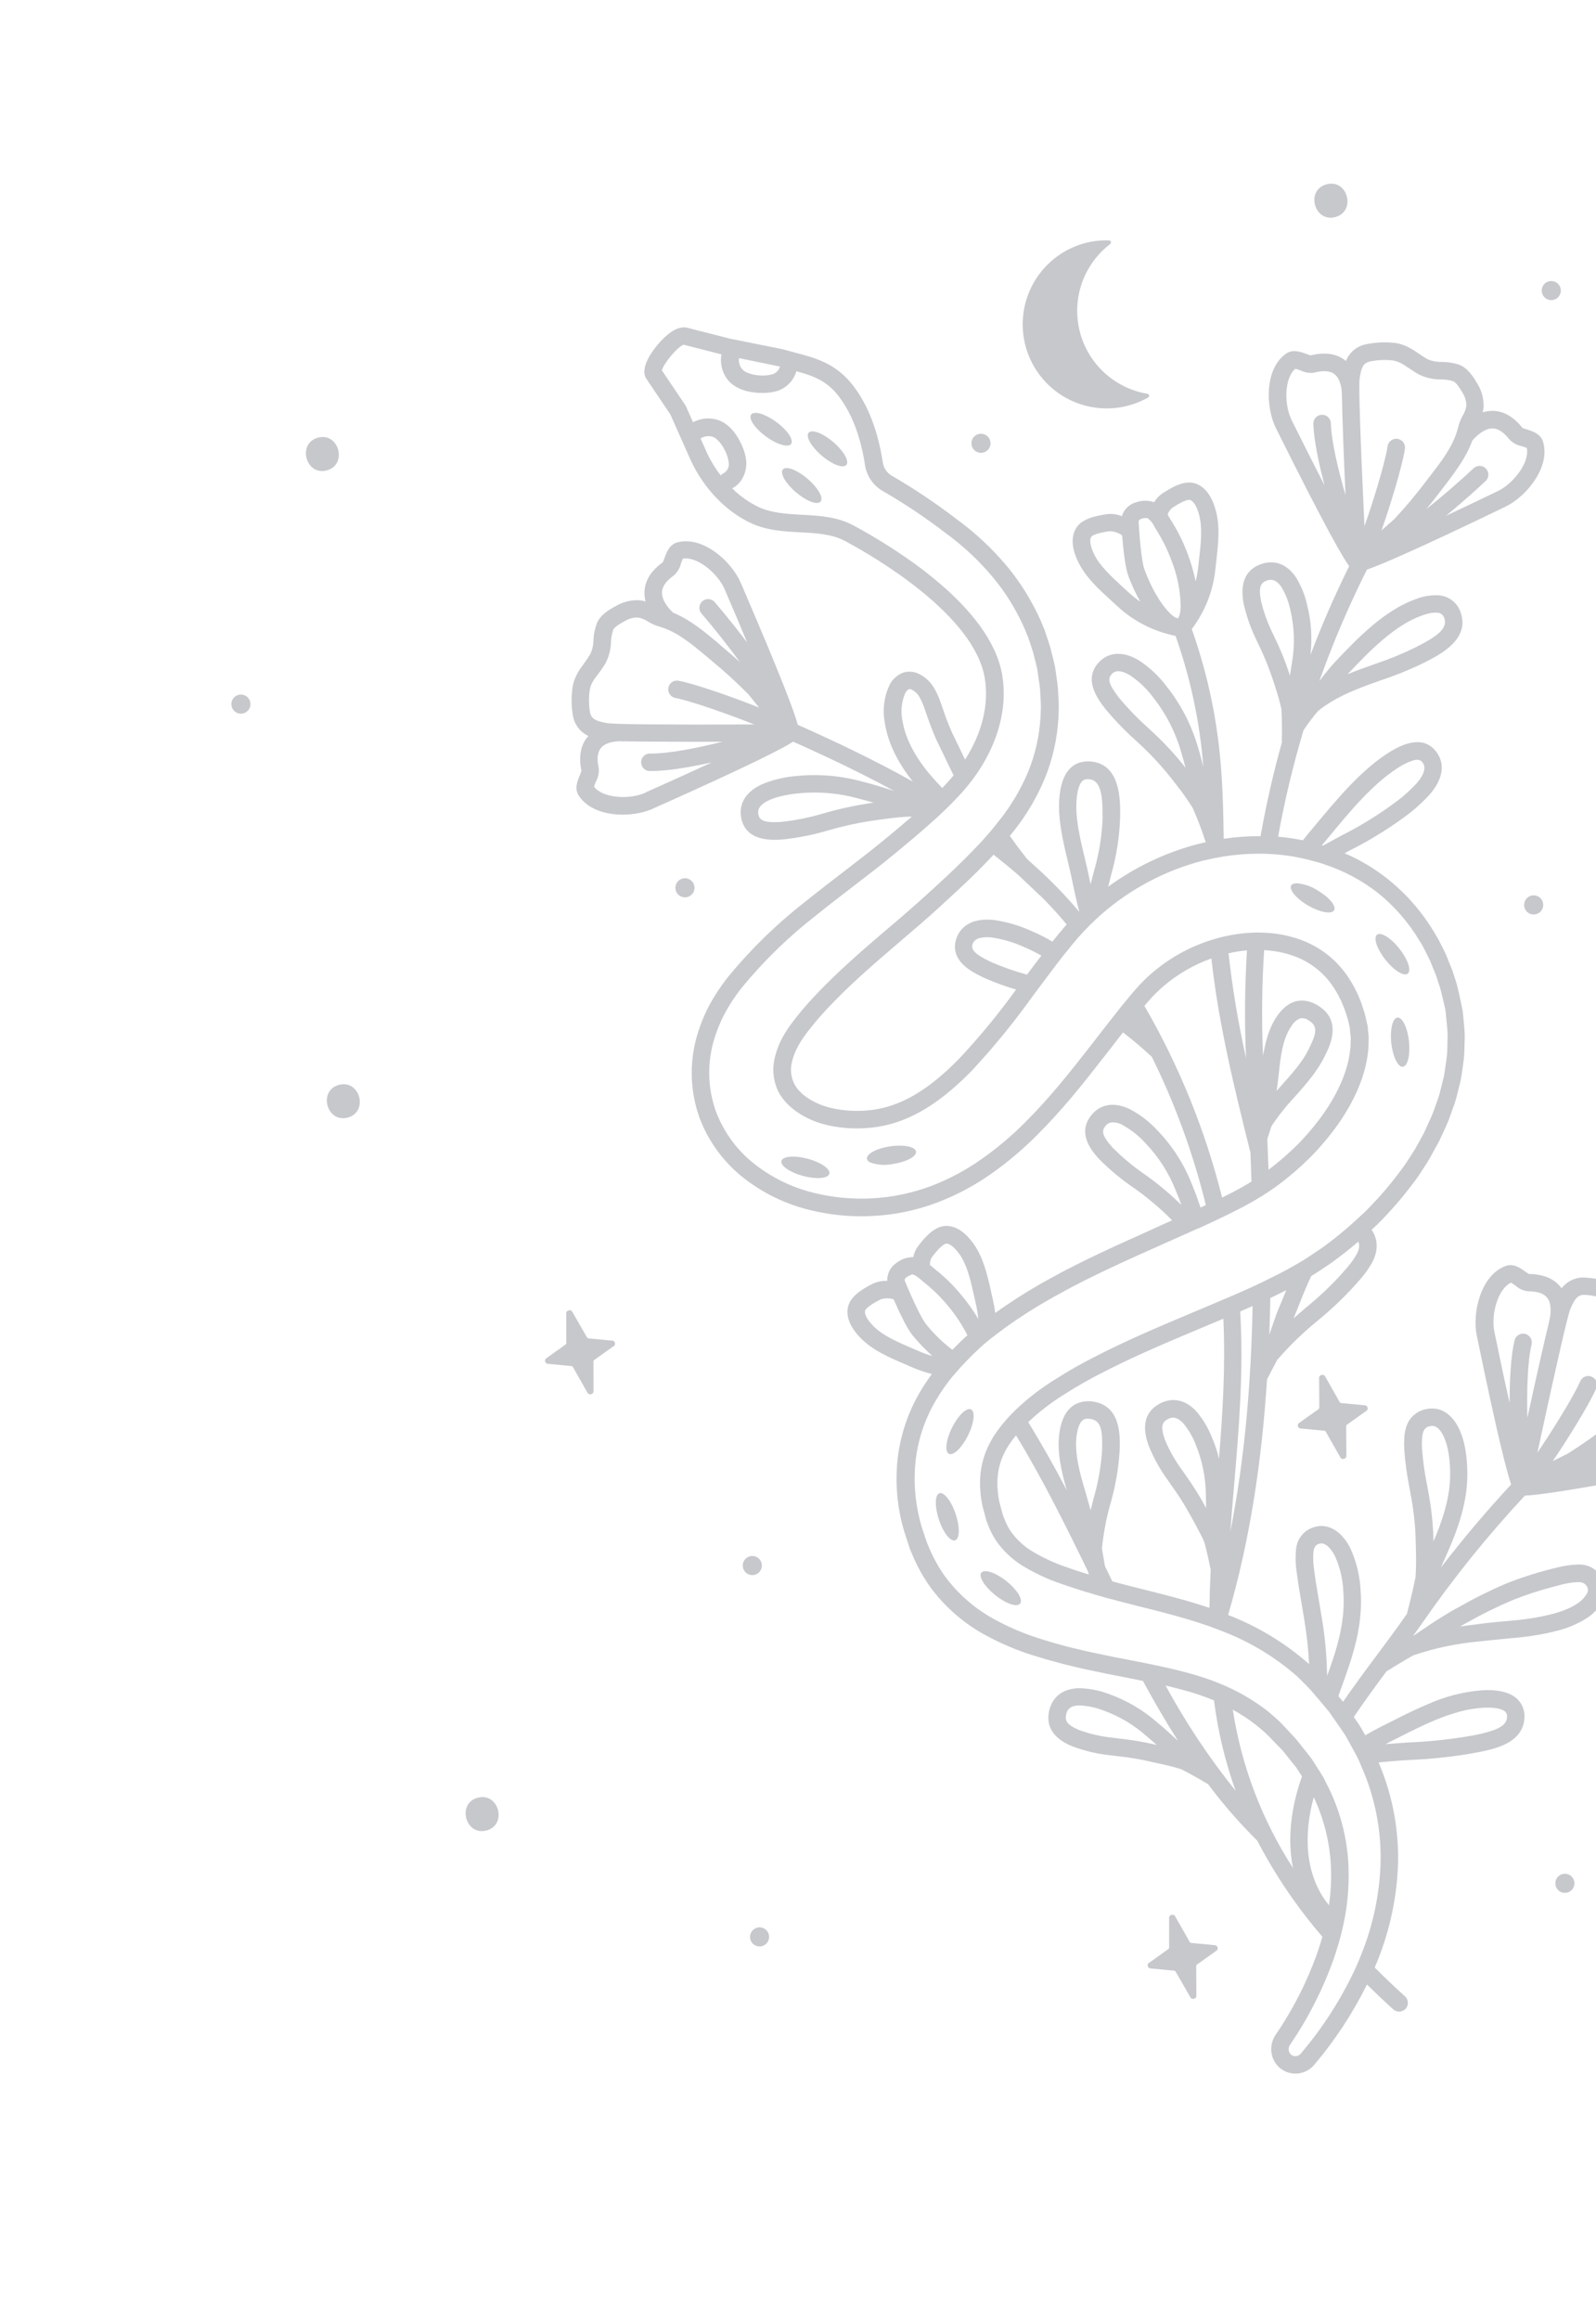<svg width="95" height="138" viewBox="0 0 95 138" fill="none" xmlns="http://www.w3.org/2000/svg">
<g clip-path="url(#clip0)">
<path d="M66.092 14.51C65.314 15.102 64.727 15.909 64.402 16.831C64.078 17.753 64.031 18.75 64.267 19.698C64.502 20.647 65.011 21.506 65.73 22.168C66.448 22.831 67.345 23.269 68.309 23.428C68.332 23.433 68.352 23.445 68.368 23.462C68.384 23.48 68.394 23.501 68.398 23.524C68.402 23.547 68.399 23.57 68.39 23.591C68.381 23.613 68.366 23.631 68.347 23.644C67.726 23.997 67.037 24.212 66.326 24.276C65.615 24.34 64.899 24.252 64.225 24.016C63.551 23.78 62.935 23.403 62.419 22.91C61.904 22.416 61.499 21.819 61.233 21.156C60.968 20.494 60.847 19.782 60.879 19.069C60.911 18.355 61.095 17.657 61.419 17.021C61.744 16.386 62.2 15.826 62.758 15.381C63.317 14.937 63.964 14.616 64.656 14.442C65.104 14.333 65.564 14.286 66.025 14.302C66.048 14.304 66.069 14.314 66.087 14.328C66.105 14.343 66.118 14.362 66.125 14.384C66.132 14.406 66.133 14.43 66.127 14.452C66.121 14.475 66.109 14.495 66.092 14.51Z" fill="#C6C8CC"/>
<path d="M20.176 64.538C21.429 64.202 21.953 66.148 20.698 66.484C19.442 66.82 18.921 64.874 20.176 64.538Z" fill="#C6C8CC"/>
<path d="M28.437 106.946C29.692 106.609 30.216 108.557 28.959 108.894C27.701 109.231 27.181 107.282 28.437 106.946Z" fill="#C6C8CC"/>
<path d="M79.483 12.913C78.228 13.249 77.693 11.304 78.961 10.965C80.229 10.625 80.738 12.576 79.483 12.913Z" fill="#C6C8CC"/>
<path d="M19.449 27.984C18.196 28.32 17.672 26.372 18.927 26.036C20.182 25.7 20.704 27.648 19.449 27.984Z" fill="#C6C8CC"/>
<path d="M68.424 116.749L69.546 115.95C69.561 115.939 69.573 115.925 69.581 115.909C69.589 115.892 69.593 115.874 69.593 115.856L69.591 114.117C69.586 114.073 69.596 114.029 69.621 113.992C69.646 113.955 69.683 113.929 69.726 113.918L69.741 113.914C69.784 113.901 69.829 113.905 69.87 113.925C69.91 113.944 69.942 113.977 69.959 114.019L70.816 115.528C70.826 115.544 70.839 115.558 70.855 115.567C70.87 115.577 70.888 115.584 70.906 115.585L72.278 115.716C72.322 115.711 72.366 115.723 72.403 115.748C72.439 115.773 72.466 115.81 72.477 115.853C72.489 115.896 72.485 115.941 72.465 115.981C72.446 116.021 72.413 116.053 72.373 116.071L71.251 116.87C71.236 116.881 71.223 116.895 71.215 116.912C71.206 116.928 71.201 116.946 71.201 116.965L71.214 118.701C71.219 118.745 71.209 118.79 71.183 118.827C71.158 118.864 71.12 118.89 71.077 118.901L71.062 118.904C71.019 118.916 70.974 118.912 70.934 118.893C70.894 118.873 70.863 118.84 70.846 118.799L69.978 117.293C69.969 117.276 69.957 117.263 69.941 117.253C69.926 117.243 69.908 117.236 69.89 117.235L68.519 117.104C68.475 117.109 68.43 117.098 68.394 117.072C68.357 117.047 68.331 117.01 68.319 116.967C68.308 116.924 68.312 116.879 68.331 116.839C68.35 116.799 68.383 116.767 68.424 116.749Z" fill="#C6C8CC"/>
<path d="M80.178 84.752C80.163 84.763 80.15 84.777 80.142 84.793C80.133 84.81 80.129 84.828 80.128 84.847L80.141 86.583C80.146 86.627 80.135 86.672 80.11 86.709C80.085 86.746 80.047 86.772 80.004 86.782L79.991 86.786C79.948 86.798 79.902 86.794 79.862 86.775C79.822 86.756 79.79 86.722 79.773 86.681L78.915 85.172C78.907 85.156 78.894 85.142 78.879 85.132C78.863 85.122 78.846 85.115 78.828 85.114L77.456 84.983C77.412 84.988 77.368 84.977 77.331 84.952C77.294 84.927 77.268 84.889 77.257 84.846C77.245 84.803 77.249 84.758 77.269 84.718C77.288 84.678 77.321 84.646 77.361 84.628L78.483 83.829C78.498 83.819 78.51 83.804 78.519 83.788C78.527 83.772 78.531 83.753 78.531 83.735L78.518 81.999C78.513 81.955 78.523 81.91 78.549 81.873C78.574 81.836 78.612 81.81 78.655 81.799L78.668 81.796C78.711 81.783 78.757 81.787 78.797 81.806C78.837 81.826 78.869 81.859 78.886 81.9L79.743 83.41C79.753 83.426 79.766 83.439 79.781 83.45C79.797 83.459 79.815 83.466 79.834 83.467L81.205 83.598C81.249 83.593 81.293 83.605 81.33 83.63C81.366 83.655 81.393 83.692 81.404 83.735C81.416 83.778 81.412 83.823 81.392 83.863C81.373 83.903 81.34 83.935 81.3 83.953L80.178 84.752Z" fill="#C6C8CC"/>
<path d="M32.538 80.788L33.66 79.989C33.675 79.978 33.688 79.964 33.696 79.948C33.705 79.931 33.709 79.913 33.71 79.894L33.705 78.154C33.7 78.11 33.711 78.065 33.736 78.028C33.761 77.992 33.799 77.965 33.842 77.954L33.857 77.95C33.899 77.938 33.945 77.942 33.985 77.962C34.025 77.981 34.056 78.014 34.073 78.055L34.941 79.562C34.95 79.578 34.962 79.592 34.978 79.602C34.993 79.612 35.011 79.618 35.029 79.62L36.4 79.751C36.445 79.744 36.49 79.754 36.528 79.778C36.566 79.803 36.594 79.841 36.605 79.885C36.617 79.929 36.612 79.975 36.592 80.015C36.571 80.056 36.537 80.087 36.495 80.104L35.373 80.903C35.358 80.913 35.346 80.927 35.337 80.944C35.329 80.96 35.325 80.978 35.325 80.997L35.328 82.738C35.333 82.781 35.323 82.826 35.298 82.863C35.273 82.899 35.236 82.926 35.193 82.937L35.178 82.941C35.135 82.953 35.09 82.949 35.049 82.929C35.009 82.91 34.977 82.877 34.96 82.836L34.102 81.325C34.092 81.309 34.079 81.295 34.063 81.285C34.048 81.276 34.03 81.269 34.012 81.267L32.641 81.136C32.597 81.139 32.554 81.127 32.519 81.103C32.484 81.077 32.459 81.041 32.447 80.999C32.436 80.957 32.44 80.913 32.458 80.874C32.476 80.834 32.507 80.802 32.546 80.784L32.538 80.788Z" fill="#C6C8CC"/>
<path d="M41.32 52.667C41.349 52.776 41.346 52.891 41.309 52.997C41.273 53.104 41.206 53.197 41.117 53.266C41.028 53.334 40.92 53.375 40.808 53.382C40.696 53.389 40.584 53.363 40.486 53.307C40.389 53.251 40.31 53.167 40.261 53.066C40.211 52.965 40.192 52.852 40.207 52.74C40.222 52.629 40.269 52.524 40.343 52.44C40.417 52.355 40.515 52.294 40.623 52.265C40.696 52.246 40.771 52.241 40.845 52.251C40.919 52.26 40.99 52.285 41.055 52.322C41.12 52.359 41.176 52.409 41.222 52.468C41.267 52.528 41.301 52.595 41.32 52.667Z" fill="#C6C8CC"/>
<path d="M14.494 42.436C14.385 42.466 14.269 42.464 14.162 42.428C14.054 42.392 13.96 42.326 13.89 42.236C13.821 42.146 13.78 42.038 13.773 41.925C13.765 41.812 13.792 41.7 13.849 41.602C13.906 41.504 13.991 41.425 14.093 41.376C14.195 41.327 14.309 41.309 14.421 41.325C14.533 41.341 14.638 41.39 14.722 41.466C14.806 41.542 14.865 41.642 14.893 41.752C14.929 41.895 14.907 42.047 14.833 42.175C14.758 42.303 14.636 42.396 14.494 42.436Z" fill="#C6C8CC"/>
<path d="M90.741 53.983C90.712 53.874 90.715 53.759 90.751 53.652C90.787 53.545 90.853 53.452 90.942 53.383C91.031 53.314 91.139 53.273 91.251 53.266C91.364 53.258 91.476 53.284 91.573 53.34C91.671 53.396 91.75 53.48 91.8 53.581C91.85 53.682 91.868 53.795 91.854 53.907C91.839 54.019 91.792 54.123 91.718 54.208C91.644 54.293 91.546 54.353 91.437 54.383C91.365 54.402 91.29 54.407 91.216 54.398C91.142 54.388 91.071 54.364 91.006 54.327C90.941 54.29 90.885 54.24 90.839 54.181C90.794 54.122 90.76 54.054 90.741 53.983Z" fill="#C6C8CC"/>
<path d="M92.191 16.736C92.299 16.707 92.414 16.711 92.521 16.747C92.627 16.783 92.721 16.85 92.789 16.94C92.858 17.029 92.898 17.136 92.906 17.249C92.913 17.361 92.887 17.473 92.831 17.57C92.774 17.668 92.69 17.746 92.59 17.796C92.489 17.846 92.375 17.864 92.264 17.85C92.152 17.835 92.048 17.788 91.963 17.713C91.878 17.639 91.818 17.542 91.789 17.433C91.769 17.361 91.764 17.285 91.773 17.211C91.783 17.137 91.807 17.066 91.845 17.001C91.882 16.936 91.932 16.88 91.991 16.834C92.051 16.789 92.118 16.756 92.191 16.736Z" fill="#C6C8CC"/>
<path d="M93.001 111.488C93.11 111.459 93.225 111.463 93.331 111.499C93.438 111.535 93.531 111.602 93.599 111.691C93.668 111.781 93.708 111.888 93.716 112C93.723 112.113 93.697 112.224 93.641 112.322C93.585 112.419 93.501 112.498 93.4 112.548C93.299 112.597 93.186 112.616 93.074 112.601C92.963 112.587 92.858 112.539 92.773 112.465C92.689 112.391 92.628 112.293 92.599 112.185C92.56 112.039 92.58 111.884 92.656 111.753C92.731 111.623 92.855 111.527 93.001 111.488Z" fill="#C6C8CC"/>
<path d="M44.633 92.585C44.742 92.555 44.857 92.559 44.963 92.595C45.07 92.632 45.163 92.698 45.231 92.788C45.3 92.877 45.34 92.984 45.348 93.097C45.355 93.209 45.329 93.321 45.273 93.418C45.217 93.516 45.133 93.594 45.032 93.644C44.931 93.694 44.818 93.713 44.706 93.698C44.594 93.683 44.49 93.636 44.405 93.562C44.321 93.487 44.26 93.39 44.231 93.281C44.211 93.209 44.206 93.134 44.216 93.059C44.225 92.985 44.25 92.914 44.287 92.849C44.324 92.784 44.374 92.728 44.434 92.682C44.493 92.637 44.561 92.604 44.633 92.585Z" fill="#C6C8CC"/>
<path d="M45.065 114.676C45.174 114.647 45.289 114.651 45.395 114.687C45.502 114.723 45.595 114.79 45.664 114.879C45.732 114.968 45.773 115.076 45.78 115.188C45.787 115.3 45.761 115.412 45.705 115.51C45.649 115.607 45.565 115.686 45.464 115.735C45.363 115.785 45.25 115.804 45.138 115.789C45.027 115.775 44.922 115.727 44.837 115.653C44.753 115.579 44.692 115.481 44.663 115.373C44.625 115.227 44.645 115.072 44.721 114.941C44.796 114.811 44.92 114.716 45.065 114.676Z" fill="#C6C8CC"/>
<path d="M58.538 26.92C58.429 26.949 58.314 26.945 58.208 26.909C58.101 26.873 58.008 26.806 57.939 26.717C57.871 26.628 57.83 26.52 57.823 26.408C57.816 26.296 57.842 26.184 57.898 26.086C57.954 25.989 58.038 25.91 58.139 25.861C58.24 25.811 58.353 25.792 58.465 25.807C58.576 25.822 58.681 25.869 58.766 25.943C58.85 26.017 58.911 26.115 58.94 26.224C58.959 26.296 58.965 26.371 58.955 26.445C58.945 26.519 58.921 26.591 58.884 26.656C58.846 26.72 58.797 26.777 58.737 26.823C58.678 26.868 58.61 26.901 58.538 26.92Z" fill="#C6C8CC"/>
<path d="M34.609 45.862C34.432 44.99 34.566 44.288 35.015 43.792L35.032 43.788C34.809 43.685 34.611 43.534 34.454 43.345C34.297 43.155 34.185 42.933 34.125 42.694C34.013 42.134 33.993 41.56 34.068 40.993C34.139 40.311 34.49 39.836 34.799 39.418C34.915 39.264 35.023 39.103 35.123 38.937C35.252 38.671 35.32 38.38 35.322 38.084C35.34 37.743 35.407 37.407 35.524 37.086C35.745 36.542 36.319 36.234 36.699 36.031C37.127 35.787 37.618 35.676 38.109 35.712C38.215 35.727 38.321 35.751 38.424 35.781C38.377 35.603 38.355 35.419 38.359 35.235C38.377 34.551 38.747 33.96 39.454 33.449C39.479 33.397 39.517 33.294 39.543 33.221C39.675 32.871 39.838 32.395 40.311 32.268C41.837 31.86 43.54 33.391 44.09 34.666C46.55 40.373 47.284 42.36 47.487 43.118C49.744 44.121 52.076 45.233 54.332 46.493C53.395 45.313 52.829 44.123 52.659 42.955C52.525 42.219 52.621 41.459 52.934 40.78C53.086 40.458 53.347 40.2 53.67 40.051C53.833 39.982 54.01 39.95 54.186 39.957C54.363 39.964 54.537 40.008 54.695 40.089C55.055 40.263 55.358 40.536 55.569 40.876C55.737 41.156 55.875 41.453 55.981 41.762L56.304 42.688C56.414 42.982 56.537 43.286 56.645 43.531L57.443 45.188C58.453 43.62 58.878 41.909 58.617 40.344C57.996 36.595 52.114 33.155 50.319 32.193C49.525 31.767 48.607 31.719 47.635 31.667C46.663 31.615 45.662 31.564 44.714 31.127C43.231 30.446 41.895 29.058 41.13 27.415L39.901 24.651L38.461 22.514C38.437 22.479 38.418 22.44 38.403 22.401C38.176 21.782 38.794 20.919 39.184 20.463C39.62 19.955 40.266 19.37 40.876 19.491L43.478 20.153L46.57 20.772L46.609 20.782C46.842 20.848 47.066 20.908 47.285 20.965C48.569 21.3 49.785 21.629 50.802 22.967C51.676 24.116 52.263 25.648 52.549 27.517C52.574 27.684 52.638 27.843 52.734 27.981C52.831 28.119 52.959 28.233 53.107 28.314C54.436 29.087 55.714 29.943 56.933 30.879L57.009 30.935C57.898 31.588 58.721 32.327 59.464 33.142C60.236 33.977 60.9 34.905 61.441 35.905C61.695 36.359 61.917 36.828 62.108 37.312L62.181 37.483C62.184 37.495 62.188 37.508 62.191 37.52L62.456 38.315C62.522 38.512 62.576 38.713 62.617 38.917C62.641 39.004 62.664 39.09 62.691 39.191L62.787 39.619C62.813 39.716 62.82 39.818 62.835 39.916L62.894 40.322C62.922 40.518 62.952 40.714 62.972 40.935L63.018 41.783C63.028 41.996 63.026 42.21 63.011 42.423C63.006 42.515 63.003 42.605 63.001 42.714C62.931 43.951 62.657 45.168 62.188 46.315C61.728 47.417 61.12 48.451 60.382 49.39C60.293 49.504 60.2 49.613 60.11 49.725C60.422 50.172 60.742 50.605 61.072 51.017C61.078 51.038 61.098 51.055 61.11 51.074C61.177 51.138 61.244 51.204 61.313 51.267C62.319 52.141 63.258 53.089 64.123 54.103C64.154 54.143 64.185 54.184 64.218 54.223L64.236 54.204C64.223 54.156 64.21 54.107 64.197 54.059C64.057 53.494 63.925 52.925 63.863 52.601C63.782 52.17 63.674 51.719 63.56 51.242C63.252 49.948 62.932 48.611 63.07 47.324C63.26 45.559 64.171 45.249 64.903 45.3C66.699 45.428 66.688 47.602 66.675 48.535L66.675 48.6C66.641 49.759 66.463 50.909 66.145 52.024L65.962 52.752C67.571 51.574 69.388 50.711 71.318 50.208C71.468 50.167 71.617 50.141 71.769 50.107C71.765 50.097 71.763 50.087 71.761 50.078C71.543 49.398 71.288 48.73 70.999 48.078C70.892 47.898 70.743 47.664 70.551 47.396C70.41 47.19 70.237 46.96 70.031 46.7C69.877 46.495 69.732 46.316 69.629 46.187L69.603 46.156C69.031 45.444 68.404 44.779 67.727 44.167L67.566 44.014C66.918 43.432 66.314 42.803 65.761 42.13C65.331 41.566 64.439 40.383 65.447 39.359C66.041 38.763 66.905 38.742 67.813 39.3C68.434 39.71 68.981 40.223 69.429 40.817C70.29 41.898 70.93 43.138 71.312 44.466C71.432 44.853 71.533 45.238 71.623 45.624C71.597 45.3 71.574 44.975 71.537 44.654C71.279 42.326 70.754 40.035 69.973 37.827C69.891 37.818 69.81 37.8 69.732 37.774C68.501 37.487 67.367 36.877 66.449 36.008L66.097 35.684C65.358 35.012 64.598 34.314 64.163 33.396C63.793 32.612 63.749 31.96 64.033 31.454C64.363 30.86 65.208 30.686 65.906 30.585C66.202 30.554 66.501 30.596 66.777 30.707C66.836 30.509 66.946 30.328 67.094 30.184C67.243 30.04 67.426 29.935 67.627 29.881C67.972 29.758 68.35 29.757 68.697 29.878C68.821 29.667 68.991 29.487 69.194 29.351C69.782 28.966 70.535 28.538 71.176 28.77C71.72 28.966 72.118 29.486 72.355 30.32C72.635 31.296 72.516 32.315 72.407 33.313C72.389 33.474 72.371 33.633 72.352 33.781C72.231 35.104 71.741 36.366 70.938 37.423C71.755 39.723 72.304 42.11 72.574 44.535C72.772 46.319 72.815 48.128 72.839 49.9C73.565 49.791 74.298 49.739 75.032 49.744C75.368 47.852 75.794 45.981 76.312 44.132C76.303 44.09 76.299 44.048 76.298 44.006C76.32 43.4 76.306 42.79 76.274 42.181C76.233 42.031 76.196 41.832 76.125 41.584C76.034 41.246 75.917 40.901 75.827 40.622C75.796 40.508 75.757 40.414 75.73 40.329C75.498 39.638 75.221 38.963 74.899 38.31L74.855 38.215C74.488 37.487 74.21 36.717 74.028 35.923C73.946 35.453 73.688 34.026 75.093 33.549C75.88 33.284 76.603 33.564 77.132 34.33C77.462 34.863 77.696 35.45 77.823 36.063C78.054 37.01 78.115 37.991 78.003 38.959C78.683 37.169 79.45 35.412 80.305 33.688C80.305 33.688 80.305 33.688 80.301 33.673C79.939 33.166 78.96 31.524 75.947 25.469C75.328 24.226 75.261 21.939 76.555 21.037C76.956 20.758 77.434 20.935 77.781 21.064C77.851 21.091 77.954 21.129 78.01 21.143C78.877 20.929 79.578 21.036 80.097 21.46L80.112 21.474C80.204 21.246 80.346 21.041 80.527 20.874C80.709 20.708 80.926 20.585 81.162 20.514C81.717 20.382 82.29 20.338 82.86 20.385C83.55 20.426 84.031 20.75 84.464 21.047C84.633 21.162 84.793 21.269 84.962 21.366C85.233 21.483 85.527 21.538 85.823 21.53C86.165 21.532 86.504 21.585 86.83 21.688C87.381 21.887 87.713 22.448 87.935 22.819C88.194 23.236 88.324 23.721 88.308 24.213C88.299 24.32 88.281 24.426 88.253 24.529C88.43 24.476 88.613 24.447 88.798 24.442C89.475 24.433 90.087 24.776 90.626 25.46C90.68 25.484 90.787 25.517 90.858 25.539C91.212 25.65 91.698 25.8 91.844 26.269C92.313 27.773 90.859 29.54 89.61 30.144C84.141 32.783 82.147 33.616 81.364 33.887C80.285 36.037 79.339 38.252 78.532 40.518C78.698 40.29 78.898 40.04 79.097 39.805C79.251 39.613 79.414 39.428 79.586 39.253C80.765 38.015 82.381 36.321 84.234 35.657C84.685 35.471 85.173 35.389 85.66 35.417C85.95 35.441 86.226 35.551 86.454 35.731C86.682 35.912 86.852 36.156 86.942 36.432C87.514 38.034 85.701 38.95 84.829 39.39L84.63 39.493C83.821 39.878 82.988 40.212 82.137 40.492L81.42 40.749C80.423 41.119 79.373 41.559 78.494 42.27L78.473 42.275C78.154 42.648 77.858 43.041 77.588 43.45C76.967 45.529 76.463 47.64 76.078 49.775C76.574 49.818 77.067 49.89 77.555 49.99C77.691 49.813 77.822 49.649 77.931 49.523L78.323 49.053C79.567 47.56 80.978 45.866 82.561 44.837C83.077 44.507 84.648 43.499 85.539 44.787C85.868 45.269 86.072 46.073 85.177 47.178C84.686 47.73 84.135 48.224 83.533 48.651L83.499 48.676C82.491 49.406 81.425 50.053 80.312 50.61L80.037 50.759C80.973 51.161 81.85 51.688 82.644 52.325C83.727 53.197 84.646 54.254 85.359 55.447L85.431 55.566C85.496 55.671 85.558 55.777 85.624 55.897L85.914 56.465C85.968 56.571 86.019 56.677 86.074 56.8L86.443 57.711L86.591 58.161C86.7 58.482 86.787 58.809 86.853 59.141C86.927 59.466 86.996 59.782 87.058 60.117C87.062 60.13 87.066 60.144 87.069 60.157C87.104 60.49 87.133 60.819 87.16 61.14C87.188 61.421 87.194 61.703 87.178 61.985L87.168 62.377C87.165 62.665 87.143 62.952 87.102 63.237C87.057 63.562 87.011 63.887 86.959 64.209L86.95 64.25L86.724 65.159C86.662 65.411 86.584 65.659 86.491 65.901L86.35 66.299C86.271 66.54 86.178 66.775 86.071 67.005L85.679 67.858C85.572 68.061 85.461 68.263 85.349 68.463L85.248 68.641C85.101 68.92 84.939 69.19 84.763 69.451L84.618 69.673C84.505 69.848 84.388 70.029 84.264 70.192C83.569 71.14 82.801 72.032 81.966 72.859C81.858 72.963 81.753 73.059 81.644 73.158C81.936 73.592 82.131 74.251 81.672 75.116C81.435 75.531 81.151 75.916 80.825 76.265L80.651 76.461C79.974 77.208 79.242 77.903 78.461 78.54L78.314 78.666C77.505 79.33 76.754 80.061 76.069 80.853L76.046 80.859C75.814 81.297 75.594 81.709 75.418 82.06C75.112 86.834 74.425 91.547 73.102 96.074C74.869 96.755 76.501 97.745 77.923 98.996C77.88 98.144 77.79 97.294 77.651 96.451C77.59 96.064 77.525 95.686 77.463 95.317C77.354 94.694 77.256 94.107 77.183 93.528C77.112 93.066 77.101 92.596 77.15 92.131C77.18 91.844 77.293 91.572 77.473 91.347C77.654 91.123 77.896 90.955 78.169 90.864C79.012 90.57 79.861 91.058 80.386 92.122C80.74 92.903 80.944 93.743 80.987 94.6C81.123 96.343 80.697 97.904 80.309 99.07C80.164 99.51 80.008 99.941 79.854 100.37C79.788 100.548 79.723 100.727 79.663 100.901L79.906 101.189C79.916 101.201 79.925 101.213 79.933 101.225L79.939 101.246C80.592 100.301 81.27 99.384 81.945 98.48C82.553 97.665 83.181 96.822 83.756 95.993C83.758 95.96 83.764 95.926 83.772 95.894C83.963 95.177 84.121 94.498 84.254 93.839C84.271 93.647 84.285 93.378 84.289 93.038C84.296 92.61 84.279 92.155 84.27 91.82L84.262 91.502C84.233 90.622 84.133 89.745 83.963 88.881L83.891 88.468C83.742 87.734 83.641 86.992 83.588 86.246C83.573 86.035 83.572 85.825 83.586 85.614C83.59 85.374 83.628 85.135 83.699 84.905C83.778 84.636 83.928 84.394 84.135 84.205C84.341 84.016 84.596 83.887 84.87 83.832C85.708 83.644 86.441 84.091 86.887 85.079C87.048 85.445 87.161 85.83 87.222 86.225C87.28 86.563 87.316 86.903 87.329 87.245C87.402 88.478 87.18 89.738 86.633 91.212C86.369 91.918 86.061 92.594 85.765 93.256C87.082 91.544 88.486 89.886 89.948 88.312C89.695 87.562 89.15 85.512 87.901 79.44C87.623 78.081 88.143 75.853 89.626 75.311C90.083 75.141 90.5 75.437 90.802 75.653C90.865 75.695 90.953 75.759 91.006 75.788C91.897 75.801 92.548 76.084 92.941 76.629L92.945 76.645C93.094 76.45 93.284 76.29 93.503 76.177C93.721 76.065 93.962 76.004 94.208 75.997C94.776 76.011 95.34 76.115 95.876 76.306C96.527 76.524 96.916 76.968 97.256 77.359C97.394 77.502 97.54 77.639 97.692 77.767C97.921 77.95 98.188 78.08 98.473 78.147C98.803 78.238 99.118 78.377 99.408 78.56C99.887 78.885 100.067 79.516 100.187 79.936C100.33 80.407 100.333 80.91 100.193 81.382C100.156 81.482 100.11 81.579 100.056 81.672C100.241 81.665 100.426 81.684 100.606 81.729C101.261 81.893 101.768 82.38 102.113 83.18C102.179 83.228 102.247 83.274 102.317 83.315C102.631 83.514 103.061 83.784 103.083 84.272C103.147 85.763 101.489 87.036 100.158 87.393C100.079 87.414 100.005 87.433 99.931 87.453C93.293 88.734 91.393 88.955 90.768 88.973C88.555 91.344 86.516 93.872 84.67 96.539C84.49 96.797 84.301 97.056 84.115 97.315L84.186 97.275L84.658 96.959L85.018 96.715C85.576 96.339 86.232 95.937 86.608 95.727L86.881 95.579C87.774 95.07 88.696 94.613 89.642 94.21C90.62 93.821 91.625 93.504 92.649 93.261C93.076 93.146 93.515 93.083 93.957 93.072C94.238 93.063 94.516 93.131 94.762 93.267C95.008 93.404 95.213 93.605 95.354 93.848C95.479 94.059 95.548 94.299 95.555 94.544C95.562 94.79 95.506 95.033 95.392 95.251C95.162 95.675 94.825 96.032 94.415 96.287C93.884 96.616 93.304 96.86 92.698 97.01C92.448 97.077 92.23 97.124 92.07 97.16C91.382 97.3 90.686 97.398 89.986 97.454L89.613 97.49C89.087 97.54 88.559 97.591 88.028 97.652C86.722 97.768 85.434 98.037 84.191 98.454L84.144 98.466C83.611 98.765 83.089 99.075 82.583 99.401L82.541 99.412C81.875 100.306 81.212 101.215 80.583 102.145L80.687 102.296C80.847 102.512 80.992 102.738 81.12 102.975L81.262 103.233C81.608 103.037 81.958 102.841 82.202 102.721C82.447 102.601 82.66 102.494 82.895 102.374C83.579 102.028 84.292 101.67 85.036 101.362C86.047 100.912 87.127 100.639 88.23 100.553C89.196 100.5 89.901 100.679 90.318 101.079C90.459 101.215 90.569 101.38 90.642 101.562C90.715 101.744 90.749 101.94 90.742 102.136C90.731 102.94 90.244 103.533 89.279 103.902C89.106 103.967 88.922 104.023 88.74 104.072C88.317 104.185 87.885 104.26 87.547 104.319L87.32 104.359C86.21 104.536 85.09 104.649 83.966 104.697L83.509 104.724C83.016 104.759 82.534 104.797 82.058 104.845C82.912 106.835 83.304 108.992 83.206 111.155C83.101 113.186 82.635 115.181 81.829 117.048C82.4 117.617 82.995 118.189 83.629 118.762C83.68 118.808 83.722 118.863 83.752 118.925C83.781 118.987 83.799 119.054 83.802 119.123C83.806 119.191 83.796 119.26 83.773 119.325C83.75 119.39 83.714 119.449 83.668 119.5C83.622 119.551 83.566 119.592 83.504 119.621C83.442 119.651 83.375 119.667 83.306 119.67C83.237 119.674 83.169 119.663 83.104 119.64C83.04 119.616 82.98 119.58 82.93 119.534C82.383 119.041 81.869 118.55 81.368 118.057C80.518 119.774 79.462 121.381 78.223 122.842C78.03 123.069 77.773 123.232 77.485 123.309C77.396 123.333 77.306 123.348 77.214 123.355C77.019 123.368 76.824 123.343 76.639 123.28C76.455 123.216 76.284 123.116 76.139 122.986C75.879 122.742 75.714 122.412 75.676 122.057C75.638 121.702 75.728 121.345 75.931 121.051C76.956 119.553 77.785 117.93 78.396 116.221C78.516 115.883 78.617 115.551 78.714 115.217C77.21 113.472 75.912 111.56 74.845 109.518L74.842 109.508C73.78 108.455 72.797 107.326 71.899 106.129C71.879 106.122 71.86 106.113 71.841 106.102C71.36 105.81 70.852 105.527 70.325 105.258C70.177 105.207 69.966 105.144 69.696 105.076C69.379 104.993 69.048 104.921 68.784 104.867L68.427 104.786C67.791 104.643 67.148 104.538 66.499 104.471L66.19 104.432C65.388 104.356 64.6 104.176 63.845 103.896C63.416 103.715 62.108 103.161 62.463 101.723C62.667 100.919 63.282 100.46 64.201 100.431C64.814 100.439 65.422 100.555 65.995 100.772C67.065 101.152 68.052 101.733 68.904 102.484C69.329 102.835 69.729 103.203 70.119 103.56C69.378 102.4 68.687 101.208 68.031 99.996L66.941 99.779C66.248 99.645 65.54 99.506 64.821 99.35C64.342 99.252 63.832 99.124 63.345 99.005L63.285 98.99C62.718 98.845 62.213 98.701 61.746 98.555C60.604 98.218 59.504 97.753 58.467 97.169C57.261 96.481 56.212 95.548 55.387 94.432C54.977 93.86 54.631 93.246 54.353 92.6L54.162 92.149C54.158 92.136 54.155 92.124 54.151 92.109L53.922 91.414C53.854 91.205 53.785 90.997 53.728 90.775C53.38 89.453 53.282 88.078 53.438 86.719C53.608 85.332 54.062 83.995 54.773 82.791C54.986 82.429 55.218 82.079 55.468 81.742C55.047 81.634 54.636 81.492 54.239 81.317L53.799 81.126C52.882 80.731 51.935 80.322 51.224 79.595C50.62 78.973 50.364 78.371 50.464 77.801C50.584 77.132 51.322 76.683 51.953 76.367C52.222 76.243 52.518 76.186 52.814 76.2C52.804 75.992 52.849 75.785 52.943 75.599C53.036 75.413 53.177 75.255 53.35 75.139C53.636 74.91 53.993 74.785 54.36 74.785C54.407 74.546 54.508 74.32 54.654 74.126C55.082 73.558 55.661 72.921 56.34 72.929C56.917 72.935 57.465 73.307 57.961 74.008C58.544 74.841 58.771 75.849 58.989 76.823L59.094 77.289C59.158 77.56 59.207 77.834 59.241 78.11C59.43 77.971 59.642 77.824 59.855 77.678C60.752 77.068 61.679 76.504 62.634 75.99C63.596 75.455 64.578 74.979 65.425 74.576C66.63 74.001 67.848 73.474 69.015 72.935L69.771 72.596L69.43 72.262C68.822 71.681 68.171 71.147 67.482 70.664L67.444 70.638C66.726 70.145 66.056 69.587 65.441 68.971C65.023 68.51 64.047 67.426 64.995 66.3C65.31 65.931 66.022 65.398 67.252 65.983C67.861 66.304 68.412 66.726 68.879 67.232C69.775 68.155 70.477 69.247 70.945 70.445C71.14 70.909 71.306 71.376 71.461 71.838L71.777 71.689C71.029 68.643 69.952 65.687 68.563 62.874C68.017 62.365 67.442 61.876 66.845 61.416C66.53 61.82 66.21 62.232 65.888 62.651L65.832 62.72C64.485 64.456 63.251 66.011 61.733 67.523C60.916 68.345 60.031 69.096 59.087 69.768C58.068 70.496 56.959 71.091 55.788 71.537C54.562 72.003 53.27 72.272 51.96 72.336C50.661 72.409 49.358 72.281 48.097 71.958C46.742 71.614 45.47 70.998 44.358 70.15C43.12 69.207 42.174 67.934 41.63 66.476C41.099 64.981 41.03 63.361 41.43 61.826C41.616 61.133 41.877 60.462 42.208 59.826C42.522 59.247 42.884 58.696 43.29 58.177C44.665 56.492 46.225 54.968 47.943 53.633C48.703 53.022 49.467 52.434 50.205 51.867C51.031 51.232 51.813 50.633 52.567 50.014C53.124 49.559 53.7 49.079 54.271 48.584L54.224 48.578C54.024 48.582 53.754 48.597 53.43 48.63C53.16 48.655 52.873 48.689 52.592 48.73L51.915 48.823C51.03 48.958 50.156 49.15 49.297 49.4C48.399 49.667 47.477 49.85 46.544 49.945C45.947 49.981 44.358 50.078 44.109 48.605C44.031 48.127 44.09 47.24 45.359 46.655C46.015 46.383 46.71 46.218 47.418 46.164C48.741 46.032 50.078 46.148 51.359 46.504C51.999 46.663 52.618 46.859 53.224 47.057C51.237 45.972 49.196 45.007 47.213 44.122C46.675 44.473 44.967 45.385 38.846 48.115C38.672 48.192 38.492 48.255 38.308 48.304C37.01 48.652 35.184 48.478 34.443 47.32C34.18 46.906 34.377 46.432 34.523 46.096C34.55 46.021 34.593 45.919 34.609 45.862ZM66.047 31.602C65.092 31.729 64.958 31.924 64.946 31.947C64.842 32.134 64.902 32.493 65.109 32.936C65.455 33.67 66.152 34.292 66.804 34.901C66.924 35.011 67.047 35.121 67.165 35.232C67.389 35.436 67.627 35.625 67.876 35.798C67.6 35.308 67.362 34.797 67.165 34.27C66.987 33.79 66.868 32.791 66.793 31.849C66.575 31.692 66.315 31.607 66.047 31.602ZM67.903 30.879C67.864 30.889 67.83 30.912 67.807 30.944C67.783 30.977 67.771 31.016 67.774 31.056C67.862 32.475 67.987 33.544 68.132 33.904C68.804 35.696 69.631 36.569 69.985 36.748C70.031 36.758 70.072 36.77 70.118 36.778C70.159 36.74 70.264 36.548 70.279 36.078C70.262 35.129 70.071 34.191 69.716 33.31C69.495 32.707 69.211 32.129 68.869 31.585C68.822 31.511 68.777 31.435 68.733 31.358C68.637 31.144 68.487 30.958 68.299 30.818C68.164 30.811 68.029 30.829 67.901 30.872L67.903 30.879ZM71.329 33.675C71.345 33.514 71.364 33.35 71.382 33.187C71.483 32.297 71.587 31.375 71.366 30.594C71.24 30.123 71.04 29.814 70.839 29.741C70.814 29.732 70.594 29.673 69.784 30.207C69.648 30.311 69.549 30.455 69.503 30.62C69.549 30.693 69.594 30.765 69.632 30.834C69.671 30.903 69.71 30.965 69.75 31.029C70.132 31.634 70.449 32.278 70.695 32.95C70.896 33.482 71.055 34.03 71.17 34.587C71.244 34.285 71.296 33.978 71.327 33.668L71.329 33.675ZM79.447 22.269C79.188 22.057 78.778 22.022 78.229 22.169C77.954 22.211 77.673 22.167 77.425 22.043C77.319 22.001 77.212 21.966 77.102 21.937C76.444 22.482 76.425 24.077 76.889 25.006C77.651 26.537 78.3 27.819 78.847 28.881C78.496 27.569 78.206 26.2 78.176 25.211C78.174 25.143 78.186 25.075 78.21 25.011C78.235 24.947 78.271 24.888 78.318 24.838C78.365 24.788 78.422 24.748 78.484 24.72C78.547 24.692 78.614 24.677 78.683 24.675C78.751 24.673 78.819 24.684 78.883 24.709C78.947 24.733 79.006 24.77 79.056 24.817C79.106 24.864 79.146 24.92 79.174 24.983C79.202 25.045 79.217 25.113 79.219 25.181C79.251 26.289 79.662 27.975 80.09 29.461C79.984 27.091 79.901 24.953 79.879 23.645C79.872 23.606 79.87 23.567 79.872 23.527C79.884 23.3 79.836 22.588 79.447 22.269ZM87.05 23.354C86.923 23.142 86.688 22.745 86.487 22.674C86.258 22.606 86.02 22.573 85.781 22.573C85.332 22.579 84.887 22.482 84.481 22.288C84.267 22.171 84.077 22.045 83.894 21.922C83.513 21.664 83.211 21.459 82.808 21.434C82.366 21.391 81.92 21.42 81.487 21.518C81.147 21.625 81.022 21.853 80.929 22.535C80.87 22.959 80.966 25.904 81.217 31.302C81.631 30.158 82.449 27.556 82.595 26.548C82.605 26.48 82.628 26.415 82.663 26.356C82.698 26.297 82.744 26.246 82.799 26.205C82.854 26.164 82.916 26.134 82.983 26.117C83.049 26.1 83.118 26.097 83.186 26.107C83.253 26.116 83.319 26.139 83.377 26.174C83.436 26.209 83.488 26.256 83.529 26.31C83.57 26.365 83.599 26.428 83.616 26.494C83.633 26.56 83.637 26.629 83.627 26.697C83.476 27.73 82.697 30.257 82.231 31.555L82.988 30.888C83.669 30.158 84.312 29.393 84.912 28.595L85.166 28.264C85.802 27.437 86.46 26.579 86.738 25.621L86.787 25.45C86.848 25.189 86.945 24.939 87.077 24.706C87.186 24.527 87.257 24.328 87.285 24.12C87.28 23.848 87.199 23.583 87.05 23.354ZM89.169 29.209C90.103 28.757 91.065 27.487 90.88 26.651C90.776 26.606 90.669 26.568 90.559 26.538C90.288 26.483 90.04 26.347 89.85 26.146C89.506 25.708 89.168 25.486 88.826 25.487C88.321 25.494 87.837 25.979 87.639 26.211C87.274 27.215 86.624 28.068 85.992 28.899L85.742 29.224C85.458 29.599 85.178 29.95 84.896 30.291C85.92 29.475 86.957 28.568 87.715 27.857C87.765 27.81 87.824 27.774 87.888 27.75C87.952 27.726 88.02 27.714 88.088 27.716C88.157 27.719 88.224 27.734 88.287 27.762C88.349 27.791 88.405 27.831 88.452 27.881C88.499 27.931 88.535 27.989 88.559 28.053C88.584 28.117 88.595 28.185 88.593 28.254C88.591 28.322 88.575 28.39 88.547 28.452C88.519 28.514 88.478 28.57 88.428 28.617C88.213 28.82 87.247 29.718 86.072 30.684C86.976 30.261 88.002 29.771 89.169 29.209ZM84.169 38.557L84.368 38.454C85.52 37.871 86.188 37.389 85.971 36.779C85.947 36.687 85.894 36.605 85.82 36.545C85.745 36.486 85.654 36.452 85.559 36.45C85.35 36.437 85.141 36.462 84.942 36.522C84.834 36.551 84.73 36.579 84.6 36.632C82.976 37.214 81.457 38.806 80.341 39.974L80.212 40.111C80.493 39.995 80.776 39.885 81.055 39.783C81.298 39.693 81.54 39.608 81.782 39.523C82.597 39.252 83.395 38.929 84.169 38.557ZM76.273 34.918C75.969 34.478 75.697 34.459 75.486 34.515L75.426 34.531C75.059 34.657 74.9 34.876 75.054 35.727C75.222 36.436 75.473 37.123 75.802 37.773L75.847 37.868C76.189 38.563 76.483 39.281 76.726 40.017C76.741 40.069 76.757 40.131 76.775 40.198C76.825 39.929 76.87 39.657 76.908 39.384C77.082 38.364 77.049 37.32 76.812 36.314C76.714 35.821 76.532 35.349 76.273 34.918ZM92.111 77.225C91.914 76.956 91.529 76.819 90.96 76.817C90.685 76.789 90.425 76.675 90.218 76.491C90.13 76.423 90.038 76.36 89.942 76.304C89.163 76.662 88.739 78.198 88.949 79.216C89.294 80.892 89.591 82.296 89.859 83.46C89.858 82.102 89.925 80.704 90.151 79.74C90.167 79.674 90.195 79.611 90.235 79.555C90.275 79.499 90.326 79.452 90.384 79.416C90.442 79.38 90.507 79.356 90.574 79.345C90.642 79.334 90.711 79.336 90.778 79.352C90.844 79.367 90.907 79.396 90.963 79.436C91.018 79.476 91.066 79.526 91.102 79.584C91.138 79.642 91.162 79.707 91.173 79.775C91.184 79.842 91.182 79.911 91.166 79.978C90.914 81.056 90.878 82.791 90.915 84.348C91.51 81.609 91.931 79.773 92.201 78.666C92.203 78.628 92.211 78.591 92.223 78.555C92.278 78.312 92.407 77.621 92.111 77.225ZM98.815 79.423C98.609 79.301 98.386 79.208 98.154 79.147C97.719 79.039 97.314 78.831 96.972 78.54C96.806 78.38 96.648 78.211 96.5 78.035C96.196 77.688 95.955 77.413 95.574 77.286C95.158 77.133 94.721 77.046 94.278 77.029C93.923 77.047 93.742 77.234 93.475 77.869C93.311 78.262 92.652 81.136 91.512 86.416C92.203 85.418 93.659 83.112 94.06 82.174C94.087 82.111 94.126 82.054 94.175 82.006C94.224 81.958 94.281 81.92 94.345 81.895C94.408 81.869 94.476 81.856 94.545 81.857C94.613 81.858 94.681 81.872 94.744 81.899C94.807 81.926 94.864 81.965 94.912 82.013C94.96 82.062 94.997 82.12 95.023 82.184C95.049 82.247 95.061 82.315 95.061 82.384C95.06 82.452 95.046 82.52 95.019 82.583C94.608 83.544 93.209 85.785 92.424 86.922L93.329 86.471C94.174 85.939 94.99 85.363 95.775 84.746L96.104 84.493C96.931 83.855 97.794 83.193 98.303 82.339L98.393 82.186C98.518 81.95 98.677 81.732 98.864 81.541C99.015 81.397 99.134 81.224 99.214 81.031C99.28 80.766 99.269 80.487 99.182 80.228C99.124 79.995 98.994 79.534 98.813 79.417L98.815 79.423ZM99.731 86.425C100.754 86.23 102.005 85.245 102.039 84.391C101.951 84.32 101.858 84.256 101.761 84.198C101.511 84.077 101.306 83.881 101.174 83.637C100.96 83.126 100.684 82.824 100.354 82.741C99.867 82.615 99.277 82.95 99.019 83.135C98.409 84.02 97.562 84.678 96.74 85.312L96.415 85.562C96.04 85.853 95.682 86.121 95.324 86.376C96.524 85.85 97.757 85.239 98.674 84.745C98.734 84.712 98.8 84.692 98.868 84.685C98.936 84.678 99.005 84.684 99.071 84.704C99.136 84.724 99.197 84.756 99.25 84.799C99.303 84.842 99.348 84.896 99.38 84.956C99.413 85.016 99.433 85.082 99.44 85.15C99.447 85.219 99.44 85.287 99.421 85.353C99.401 85.419 99.369 85.48 99.325 85.533C99.282 85.586 99.229 85.63 99.169 85.663C98.909 85.802 97.742 86.423 96.361 87.058C97.346 86.873 98.463 86.665 99.736 86.419L99.731 86.425ZM86.211 86.392C86.164 86.084 86.077 85.782 85.953 85.496C85.607 84.731 85.238 84.814 85.114 84.843L85.074 84.853C84.983 84.873 84.899 84.919 84.834 84.986C84.769 85.053 84.724 85.137 84.706 85.228C84.665 85.368 84.644 85.513 84.644 85.659C84.633 85.832 84.633 86.006 84.646 86.18C84.697 86.885 84.793 87.586 84.932 88.279L85.007 88.696C85.187 89.615 85.292 90.547 85.322 91.484L85.327 91.697C85.448 91.416 85.564 91.129 85.673 90.841C86.167 89.509 86.374 88.389 86.308 87.295C86.297 86.99 86.266 86.687 86.216 86.386L86.211 86.392ZM89.515 96.457L89.888 96.42C90.547 96.368 91.203 96.277 91.852 96.145C92.28 96.053 93.185 95.856 93.848 95.42C94.1 95.27 94.31 95.058 94.457 94.804C94.497 94.742 94.519 94.669 94.52 94.596C94.521 94.522 94.501 94.449 94.463 94.386C94.349 94.19 94.211 94.129 93.938 94.118C93.585 94.133 93.234 94.188 92.892 94.281C92.7 94.332 92.506 94.385 92.311 94.437C91.54 94.643 90.782 94.895 90.04 95.19C89.129 95.574 88.241 96.011 87.381 96.498L87.106 96.647L86.909 96.758C87.26 96.707 87.6 96.666 87.924 96.629C88.456 96.548 88.99 96.502 89.52 96.451L89.515 96.457ZM45.794 47.594C45.057 47.934 45.115 48.294 45.137 48.427C45.198 48.782 45.43 48.962 46.479 48.898C47.343 48.806 48.197 48.634 49.03 48.385C49.932 48.123 50.85 47.923 51.779 47.784L51.997 47.753C51.702 47.664 51.406 47.583 51.107 47.507C49.945 47.182 48.733 47.076 47.533 47.194C47.139 47.23 46.748 47.297 46.364 47.396C46.169 47.447 45.979 47.513 45.794 47.594ZM48.598 54.438C46.94 55.721 45.434 57.189 44.108 58.812C43.741 59.283 43.414 59.784 43.13 60.31C42.836 60.874 42.604 61.467 42.438 62.081C42.09 63.411 42.151 64.816 42.612 66.111C43.09 67.385 43.919 68.498 45.003 69.32C46.004 70.084 47.149 70.637 48.369 70.945C50.704 71.536 53.163 71.4 55.419 70.558C56.508 70.142 57.54 69.589 58.488 68.911C59.386 68.275 60.228 67.563 61.005 66.783C62.48 65.314 63.694 63.784 65.016 62.085L65.07 62.016L65.933 60.901L66.021 60.79L66.263 60.485L66.528 60.147L66.658 59.982L66.8 59.802L66.85 59.741L66.86 59.738C67.105 59.435 67.34 59.145 67.557 58.899L67.677 58.765C67.939 58.469 68.22 58.19 68.518 57.931C69.535 57.042 70.721 56.369 72.006 55.952C72.239 55.876 72.475 55.804 72.714 55.746C72.817 55.719 72.928 55.7 73.026 55.679C73.444 55.588 73.867 55.528 74.293 55.498C74.642 55.474 74.992 55.471 75.34 55.491C75.978 55.522 76.608 55.638 77.215 55.836C78.573 56.271 79.722 57.196 80.438 58.431L80.486 58.508C80.514 58.557 80.546 58.605 80.583 58.677L80.741 58.99C80.767 59.042 80.794 59.094 80.831 59.172L81.028 59.654C81.033 59.668 81.037 59.683 81.04 59.698L81.203 60.198C81.231 60.274 81.251 60.353 81.266 60.432C81.27 60.453 81.275 60.474 81.282 60.494L81.389 60.959C81.398 60.985 81.405 61.012 81.41 61.039C81.418 61.184 81.431 61.328 81.45 61.481C81.47 61.625 81.475 61.77 81.464 61.915C81.461 61.956 81.46 62 81.46 62.061C81.46 62.122 81.459 62.14 81.458 62.181C81.46 62.326 81.449 62.471 81.425 62.614C81.278 63.958 80.661 65.436 79.642 66.889C79.146 67.583 78.596 68.237 77.997 68.845C77.385 69.451 76.731 70.014 76.04 70.529C75.883 70.644 75.726 70.751 75.571 70.856C75.237 71.082 74.899 71.29 74.548 71.49C74.318 71.622 74.081 71.751 73.832 71.879C73.583 72.007 73.294 72.153 73.007 72.293C72.721 72.433 72.384 72.594 72.044 72.752L71.814 72.857L71.612 72.952L71.344 73.074L71.299 73.086L71.064 73.189L70.661 73.372L70.573 73.409C70.207 73.573 69.842 73.739 69.469 73.902C68.303 74.421 67.099 74.954 65.903 75.521C65.072 75.918 64.097 76.388 63.168 76.909C62.242 77.404 61.342 77.948 60.472 78.537C60.052 78.821 59.671 79.098 59.314 79.372C59.16 79.491 59.01 79.606 58.864 79.719C58.604 79.932 58.358 80.147 58.132 80.369L58.004 80.491L57.912 80.577L57.67 80.825L57.602 80.893L57.581 80.915C57.343 81.152 57.124 81.39 56.927 81.627C56.84 81.725 56.753 81.823 56.666 81.923C56.311 82.362 55.989 82.827 55.703 83.314C55.066 84.393 54.659 85.592 54.507 86.836C54.367 88.058 54.456 89.295 54.767 90.485C54.819 90.682 54.871 90.874 54.941 91.061C54.966 91.152 55.001 91.24 55.025 91.324L55.164 91.74L55.346 92.176C55.595 92.749 55.903 93.294 56.267 93.802C57.008 94.792 57.943 95.621 59.016 96.236C59.986 96.785 61.015 97.222 62.083 97.54C62.534 97.685 63.021 97.821 63.555 97.963L63.611 97.978C64.095 98.093 64.582 98.218 65.06 98.314C65.781 98.468 66.479 98.614 67.162 98.739L67.423 98.791C67.873 98.879 68.312 98.965 68.742 99.056C69.424 99.199 70.087 99.35 70.73 99.526C71.229 99.66 71.707 99.812 72.165 99.982C72.541 100.121 72.902 100.274 73.25 100.439C74.047 100.816 74.8 101.28 75.494 101.823C75.566 101.888 75.639 101.95 75.712 102.012C75.977 102.23 76.226 102.466 76.458 102.718L77.121 103.435C77.134 103.447 77.146 103.461 77.157 103.475L77.815 104.297L77.928 104.442C77.952 104.471 77.978 104.501 77.999 104.531C78.066 104.618 78.127 104.709 78.183 104.803L78.328 105.03L78.507 105.31L78.573 105.41L78.674 105.571C78.748 105.685 78.814 105.803 78.871 105.926C78.875 105.936 78.878 105.947 78.88 105.957C79.733 107.542 80.209 109.303 80.27 111.102C80.315 112.399 80.176 113.696 79.857 114.954C79.76 115.351 79.645 115.749 79.514 116.148C79.468 116.29 79.424 116.431 79.375 116.571C78.734 118.362 77.867 120.064 76.794 121.635C76.731 121.72 76.7 121.824 76.706 121.93C76.712 122.036 76.755 122.136 76.827 122.213C76.868 122.251 76.916 122.28 76.969 122.298C77.022 122.317 77.078 122.325 77.134 122.321C77.189 122.317 77.243 122.302 77.292 122.277C77.341 122.252 77.385 122.218 77.421 122.176C78.685 120.693 79.749 119.051 80.588 117.292C80.617 117.232 80.648 117.172 80.675 117.11C80.806 116.823 80.924 116.536 81.038 116.25C81.697 114.61 82.079 112.871 82.166 111.105C82.263 109.002 81.861 106.905 80.991 104.986C80.984 104.959 80.977 104.934 80.957 104.91C80.954 104.897 80.951 104.885 80.947 104.874C80.936 104.831 80.912 104.792 80.894 104.752C80.856 104.667 80.817 104.582 80.772 104.497C80.726 104.412 80.692 104.346 80.649 104.269L80.623 104.222L80.406 103.827L80.373 103.764L80.205 103.458C80.14 103.334 80.068 103.214 79.989 103.099C79.944 103.032 79.899 102.965 79.851 102.896L79.339 102.161L79.281 102.077L79.129 101.859L79.108 101.829L78.894 101.574L78.536 101.149L78.367 100.95L78.325 100.902C78.224 100.773 78.108 100.643 77.994 100.513C77.795 100.301 77.582 100.089 77.372 99.882L77.234 99.747C75.99 98.65 74.569 97.771 73.032 97.148C72.694 97.012 72.344 96.879 71.987 96.748C71.862 96.705 71.737 96.659 71.614 96.622C70.313 96.187 69.031 95.867 67.791 95.558L66.819 95.309C66.488 95.225 66.166 95.14 65.844 95.054L65.479 94.95C65.2 94.871 64.922 94.789 64.643 94.703L64.438 94.64C63.993 94.499 63.574 94.365 63.168 94.22C62.36 93.947 61.585 93.586 60.857 93.142C60.237 92.759 59.703 92.251 59.287 91.652C59.28 91.642 59.273 91.632 59.267 91.621C59.081 91.33 58.926 91.02 58.804 90.696L58.716 90.469C58.71 90.451 58.705 90.432 58.702 90.414L58.627 90.137C58.609 90.069 58.591 90.002 58.571 89.926C58.538 89.805 58.506 89.685 58.473 89.562C58.155 87.96 58.382 86.643 59.18 85.394C59.397 85.063 59.638 84.749 59.901 84.453C60.138 84.186 60.388 83.931 60.65 83.689C61.315 83.081 62.035 82.537 62.801 82.064C63.569 81.57 64.364 81.118 65.18 80.709C65.916 80.328 66.749 79.928 67.727 79.487C68.856 78.978 69.992 78.502 71.195 77.996L72.743 77.341L73.109 77.186L73.755 76.907C74.019 76.793 74.297 76.667 74.588 76.534C74.927 76.38 75.279 76.213 75.636 76.027L75.902 75.895C76.134 75.78 76.367 75.661 76.612 75.526C76.856 75.39 77.046 75.289 77.273 75.154L77.335 75.117C77.651 74.935 77.946 74.74 78.244 74.536L78.52 74.349L78.725 74.21C79.27 73.819 79.807 73.388 80.347 72.917C80.509 72.774 80.673 72.626 80.839 72.472C80.976 72.348 81.112 72.223 81.249 72.091C82.046 71.302 82.779 70.451 83.44 69.545C83.548 69.405 83.651 69.248 83.769 69.079L83.919 68.848C84.067 68.623 84.223 68.384 84.358 68.128L84.464 67.939C84.573 67.744 84.679 67.55 84.768 67.382L85.152 66.541C85.243 66.343 85.323 66.141 85.392 65.935L85.534 65.532C85.613 65.325 85.68 65.112 85.732 64.895L85.955 63.995C86.004 63.688 86.048 63.377 86.094 63.052C86.129 62.81 86.148 62.566 86.15 62.322L86.16 61.929C86.173 61.693 86.169 61.455 86.147 61.219C86.12 60.9 86.091 60.58 86.058 60.263C86.025 59.945 85.931 59.647 85.857 59.311C85.796 59.02 85.715 58.734 85.616 58.454L85.482 58.037L85.135 57.181C85.091 57.085 85.045 56.991 84.998 56.898L84.725 56.355C84.676 56.262 84.62 56.173 84.566 56.081L84.49 55.956C83.839 54.873 83.003 53.913 82.02 53.119C81.07 52.38 80.001 51.808 78.858 51.43L78.691 51.371C78.524 51.316 78.354 51.273 78.184 51.228C78.013 51.183 77.768 51.113 77.56 51.071L77.442 51.046C77.346 51.027 77.252 51.004 77.154 50.987L76.883 50.938C76.559 50.887 76.234 50.849 75.908 50.823C75.582 50.797 75.218 50.782 74.858 50.785C74.185 50.79 73.513 50.845 72.848 50.95C72.503 51.006 72.156 51.072 71.81 51.156L71.572 51.208C69.359 51.785 67.311 52.867 65.587 54.37L65.454 54.483L65.418 54.517C65.292 54.63 65.168 54.752 65.044 54.871L64.985 54.928L64.864 55.044C64.764 55.145 64.669 55.252 64.568 55.35L64.552 55.367C64.44 55.488 64.325 55.603 64.219 55.729L64.147 55.809C63.914 56.078 63.709 56.329 63.51 56.582L63.273 56.872L63.214 56.947L63.185 56.986L62.866 57.4C62.636 57.7 62.412 57.995 62.198 58.288L61.864 58.733L61.793 58.829L61.533 59.177L61.418 59.333C60.33 60.849 59.146 62.296 57.875 63.663C56.481 65.096 55.171 66.048 53.882 66.57C53.175 66.864 52.426 67.044 51.663 67.103C50.892 67.167 50.116 67.119 49.36 66.959C47.876 66.646 46.653 65.775 46.246 64.748C46.018 64.185 45.968 63.566 46.104 62.974C46.184 62.63 46.298 62.296 46.446 61.976C46.612 61.636 46.808 61.31 47.03 61.002C48.129 59.492 49.621 58.08 50.8 57.019C51.46 56.425 52.131 55.851 52.843 55.244C53.636 54.578 54.449 53.869 55.252 53.14C56.056 52.411 56.739 51.775 57.444 51.078C57.712 50.809 58 50.515 58.293 50.203L58.312 50.182C58.43 50.056 58.547 49.927 58.661 49.794C58.775 49.662 58.879 49.552 58.987 49.424L59.138 49.241C59.254 49.101 59.366 48.953 59.476 48.815L59.531 48.748C60.213 47.883 60.774 46.93 61.199 45.914C61.622 44.88 61.87 43.782 61.935 42.666C61.937 42.566 61.942 42.465 61.947 42.364C61.959 42.19 61.961 42.014 61.953 41.84L61.909 41.007C61.889 40.824 61.864 40.645 61.837 40.467L61.778 40.054C61.757 39.976 61.755 39.891 61.747 39.836L61.656 39.435C61.629 39.338 61.603 39.241 61.577 39.141C61.543 38.976 61.499 38.813 61.446 38.653L61.184 37.87L61.118 37.717C60.941 37.27 60.736 36.835 60.504 36.414C60.002 35.486 59.385 34.624 58.669 33.849C57.974 33.083 57.204 32.388 56.371 31.774L56.292 31.716C55.112 30.809 53.873 29.979 52.585 29.233C52.297 29.075 52.048 28.853 51.858 28.584C51.668 28.315 51.542 28.006 51.49 27.681C51.233 25.985 50.711 24.613 49.944 23.602C49.238 22.659 48.443 22.369 47.404 22.084C47.321 22.373 47.163 22.636 46.948 22.846C46.732 23.056 46.465 23.207 46.174 23.283C45.447 23.477 44.059 23.417 43.383 22.672C43.195 22.457 43.058 22.202 42.982 21.927C42.906 21.652 42.893 21.363 42.944 21.082L40.685 20.505C40.329 20.63 39.494 21.63 39.399 22.036L40.786 24.092C40.803 24.118 40.817 24.145 40.83 24.173L41.252 25.12C41.483 24.995 41.737 24.919 42 24.898C42.262 24.876 42.525 24.91 42.774 24.995C43.725 25.334 44.313 26.596 44.411 27.343C44.491 27.964 44.227 28.728 43.582 29.052C44.046 29.512 44.584 29.891 45.173 30.173C45.947 30.523 46.802 30.57 47.715 30.624C48.763 30.678 49.844 30.733 50.834 31.276C53.259 32.585 58.977 36.074 59.659 40.174C59.989 42.164 59.381 44.325 57.985 46.25C57.875 46.404 57.756 46.554 57.636 46.704C57.55 46.808 57.465 46.912 57.373 47.016L57.272 47.13C57.129 47.288 56.983 47.447 56.831 47.603L56.607 47.833L56.564 47.876C56.529 47.908 56.5 47.941 56.466 47.975L56.088 48.339L55.834 48.577C55.768 48.64 55.7 48.699 55.632 48.76C54.838 49.482 54.002 50.173 53.223 50.816C52.444 51.46 51.667 52.051 50.836 52.691C50.107 53.25 49.348 53.832 48.598 54.438ZM75.99 64.897L76.303 64.543C76.926 63.844 77.523 63.181 77.889 62.433L77.946 62.318C78.367 61.47 78.458 61.033 77.888 60.699C77.818 60.647 77.737 60.609 77.652 60.59C77.566 60.57 77.478 60.569 77.391 60.585C77.171 60.672 76.987 60.834 76.873 61.041C76.352 61.778 76.225 62.85 76.119 63.882C76.083 64.181 76.051 64.473 76.009 64.756C76.003 64.793 75.996 64.843 75.99 64.897ZM76.019 60.443C76.901 59.177 77.897 59.487 78.418 59.801C79.92 60.682 79.164 62.207 78.879 62.782L78.823 62.894C78.379 63.774 77.722 64.516 77.082 65.236C76.568 65.781 76.1 66.369 75.684 66.992L75.436 67.758C75.444 67.982 75.45 68.207 75.462 68.446C75.467 68.48 75.468 68.513 75.466 68.547C75.48 68.894 75.496 69.241 75.508 69.589C76.115 69.129 76.691 68.63 77.234 68.096C77.79 67.529 78.302 66.92 78.764 66.275C79.69 64.956 80.243 63.639 80.365 62.463C80.368 62.443 80.371 62.423 80.376 62.403C80.389 62.323 80.394 62.241 80.39 62.159C80.392 62.107 80.392 62.057 80.393 62.025C80.393 61.993 80.395 61.907 80.4 61.849C80.406 61.781 80.405 61.712 80.397 61.644L80.386 61.601C80.367 61.448 80.354 61.297 80.345 61.144L80.25 60.73C80.236 60.689 80.225 60.648 80.217 60.607C80.212 60.582 80.205 60.557 80.197 60.533L80.033 60.031L79.847 59.581C79.836 59.541 79.811 59.507 79.792 59.469L79.635 59.155L79.575 59.056C79.564 59.018 79.531 58.986 79.514 58.956C78.926 57.94 77.981 57.179 76.863 56.82C76.339 56.65 75.795 56.55 75.246 56.524C75.111 58.615 75.089 60.712 75.18 62.806C75.33 61.969 75.537 61.127 76.019 60.443ZM74.225 56.537C73.856 56.57 73.488 56.628 73.126 56.712C73.36 58.805 73.708 60.884 74.168 62.939C74.073 60.806 74.092 58.669 74.225 56.537ZM66.818 66.926C66.598 66.794 66.337 66.745 66.084 66.788C65.973 66.819 65.875 66.885 65.806 66.978C65.569 67.268 65.567 67.54 66.227 68.271C66.793 68.842 67.41 69.359 68.07 69.816L68.107 69.842C68.837 70.354 69.526 70.921 70.169 71.538C70.212 71.579 70.264 71.63 70.321 71.683C70.222 71.406 70.116 71.129 70.002 70.863C69.585 69.79 68.959 68.81 68.159 67.982C67.773 67.558 67.318 67.201 66.814 66.927L66.818 66.926ZM76.963 111.125C76.59 109.295 76.901 107.337 77.501 105.679L77.28 105.335C77.196 105.197 77.1 105.067 76.994 104.945L76.347 104.136L75.659 103.43C75.453 103.209 75.232 103.003 74.998 102.812C74.922 102.747 74.845 102.681 74.793 102.641C74.349 102.292 73.876 101.98 73.38 101.708C73.897 105.065 75.118 108.274 76.963 111.125ZM79.104 113.344C79.211 112.612 79.252 111.873 79.225 111.135C79.172 109.673 78.823 108.237 78.199 106.914C77.614 109.041 77.617 111.505 79.09 113.325C79.098 113.33 79.105 113.335 79.112 113.341L79.104 113.344ZM83.906 103.655C84.99 103.609 86.069 103.501 87.14 103.332L87.372 103.292C87.896 103.217 88.412 103.095 88.913 102.927C89.606 102.662 89.701 102.374 89.704 102.124C89.71 102.07 89.704 102.016 89.686 101.965C89.668 101.914 89.638 101.868 89.6 101.83C89.508 101.742 89.2 101.544 88.289 101.593C87.81 101.622 87.335 101.701 86.873 101.829C86.384 101.963 85.904 102.129 85.437 102.325C84.725 102.618 84.037 102.968 83.368 103.303L82.666 103.657L82.467 103.758C82.788 103.73 83.112 103.707 83.439 103.685L83.906 103.655ZM79.467 92.581C79.394 92.433 79.007 91.708 78.546 91.832L78.517 91.839C78.338 91.899 78.237 91.987 78.184 92.289C78.152 92.658 78.165 93.031 78.223 93.397C78.291 93.947 78.389 94.523 78.494 95.136C78.558 95.508 78.624 95.892 78.685 96.281C78.862 97.334 78.963 98.399 78.989 99.467C78.991 99.534 78.992 99.614 78.996 99.703C79.111 99.382 79.225 99.062 79.332 98.734C79.688 97.663 80.081 96.231 79.959 94.669C79.928 93.948 79.761 93.24 79.467 92.581ZM80.038 75.577C80.31 75.287 80.548 74.968 80.748 74.626C80.935 74.274 80.929 74.043 80.85 73.865C80.34 74.302 79.828 74.709 79.308 75.082L79.096 75.229C78.761 75.457 78.413 75.691 78.053 75.909C77.796 76.431 77.58 76.976 77.371 77.505C77.269 77.759 77.169 78.012 77.065 78.267L77 78.429C77.21 78.241 77.426 78.057 77.641 77.87L77.788 77.745C78.528 77.143 79.222 76.487 79.864 75.782L80.038 75.577ZM75.55 79.415L75.697 78.984C75.853 78.533 75.998 78.104 76.107 77.853C76.217 77.602 76.301 77.384 76.409 77.129C76.458 77.005 76.511 76.875 76.562 76.751C76.496 76.784 76.425 76.823 76.363 76.854C76.111 76.98 75.861 77.104 75.616 77.219C75.6 77.95 75.58 78.681 75.554 79.414L75.55 79.415ZM65.086 89.174C65.357 88.249 65.528 87.299 65.597 86.338L65.601 86.16C65.634 85.066 65.531 84.494 64.883 84.407C64.79 84.389 64.695 84.39 64.602 84.41C64.41 84.461 64.205 84.659 64.1 85.299C63.915 86.39 64.288 87.689 64.632 88.829C64.71 89.123 64.802 89.406 64.876 89.692C64.888 89.737 64.902 89.787 64.918 89.847L65.086 89.174ZM64.766 93.497C63.435 90.762 62.062 87.985 60.476 85.389C60.323 85.574 60.18 85.768 60.047 85.968C59.396 86.98 59.222 88.028 59.488 89.361C59.513 89.451 59.538 89.546 59.564 89.641C59.589 89.737 59.607 89.802 59.626 89.874L59.692 90.121L59.778 90.34C59.875 90.598 59.999 90.845 60.148 91.077C60.482 91.555 60.911 91.96 61.408 92.266C62.07 92.668 62.776 92.995 63.51 93.24C63.907 93.383 64.323 93.516 64.753 93.65L64.81 93.669C64.798 93.637 64.789 93.605 64.784 93.572L64.766 93.497ZM71.585 78.968C70.39 79.469 69.26 79.944 68.142 80.447C67.181 80.881 66.364 81.272 65.644 81.644C64.857 82.04 64.091 82.477 63.349 82.952C62.581 83.427 61.863 83.979 61.206 84.6C62.012 85.917 62.777 87.275 63.499 88.653C63.174 87.523 62.88 86.289 63.078 85.126C63.371 83.347 64.539 83.31 65.027 83.374C66.722 83.599 66.672 85.424 66.647 86.192L66.642 86.366C66.573 87.403 66.393 88.43 66.104 89.429C65.852 90.313 65.681 91.218 65.591 92.132C65.593 92.137 65.594 92.142 65.595 92.147C65.651 92.49 65.711 92.832 65.773 93.173L65.956 93.552L66.212 94.077C66.804 94.24 67.408 94.39 68.046 94.55C69.306 94.865 70.607 95.191 71.942 95.635L71.993 95.653C72.002 94.895 72.026 94.139 72.064 93.383C71.959 92.838 71.831 92.295 71.691 91.755C71.63 91.61 71.541 91.424 71.423 91.195C71.274 90.9 71.105 90.6 70.973 90.36C70.903 90.236 70.845 90.129 70.797 90.04C70.472 89.456 70.112 88.892 69.719 88.352L69.557 88.117C69.07 87.46 68.67 86.744 68.367 85.985C68.212 85.533 67.736 84.161 69.073 83.481C69.81 83.112 70.562 83.275 71.193 83.939C71.594 84.407 71.913 84.938 72.138 85.511C72.317 85.919 72.458 86.342 72.558 86.776C72.779 84.044 72.951 81.26 72.819 78.451L71.585 78.968ZM71.704 89.555C71.73 89.6 71.76 89.655 71.792 89.714C71.792 89.443 71.788 89.167 71.777 88.896C71.764 87.877 71.558 86.87 71.169 85.927C70.991 85.466 70.739 85.037 70.421 84.658C70.109 84.338 69.873 84.302 69.687 84.352C69.633 84.367 69.581 84.388 69.531 84.414C69.183 84.591 69.056 84.829 69.337 85.641C69.615 86.311 69.977 86.943 70.412 87.523L70.572 87.756C70.986 88.332 71.365 88.932 71.706 89.554L71.704 89.555ZM79.835 49.715C80.899 49.179 81.919 48.558 82.883 47.858L82.919 47.83C83.454 47.454 83.945 47.018 84.383 46.532C84.975 45.801 84.762 45.489 84.695 45.389C84.627 45.289 84.514 45.129 84.124 45.234C83.774 45.349 83.443 45.514 83.141 45.724C81.692 46.667 80.333 48.288 79.141 49.739L78.742 50.218L78.685 50.285L78.752 50.306C78.996 50.168 79.243 50.034 79.49 49.9L79.835 49.715ZM66.417 39.948C66.33 39.972 66.251 40.02 66.189 40.086C65.902 40.39 65.991 40.697 66.59 41.489C67.112 42.118 67.679 42.707 68.288 43.252L68.448 43.403C69.171 44.055 69.84 44.764 70.448 45.524C70.485 45.569 70.526 45.621 70.571 45.679C70.489 45.375 70.408 45.073 70.316 44.771C69.976 43.57 69.402 42.448 68.627 41.469C68.252 40.968 67.796 40.533 67.277 40.182C66.853 39.924 66.584 39.903 66.417 39.948ZM65.634 48.603L65.628 48.539C65.635 47.262 65.508 46.399 64.816 46.354C64.745 46.345 64.673 46.349 64.604 46.365C64.405 46.418 64.18 46.635 64.093 47.449C63.975 48.556 64.271 49.806 64.561 51.013C64.678 51.502 64.788 51.964 64.874 52.419C64.889 52.474 64.906 52.537 64.914 52.61L65.134 51.767C65.431 50.737 65.599 49.674 65.634 48.603ZM61.127 57.986C61.406 57.612 61.693 57.232 61.987 56.85C61.668 56.666 61.338 56.502 60.999 56.358C60.375 56.068 59.712 55.871 59.03 55.771C58.796 55.74 58.558 55.751 58.327 55.801C58.233 55.818 58.145 55.858 58.071 55.918C57.996 55.977 57.937 56.054 57.9 56.142C57.784 56.461 57.932 56.734 59.04 57.252C59.722 57.544 60.423 57.788 61.138 57.983L61.127 57.986ZM46.34 21.789L43.989 21.305C43.972 21.424 43.981 21.544 44.015 21.66C44.048 21.775 44.106 21.881 44.183 21.973C44.502 22.315 45.393 22.421 45.929 22.277C46.047 22.252 46.155 22.196 46.242 22.113C46.33 22.031 46.393 21.927 46.425 21.811L46.34 21.789ZM43.096 28.141C43.203 28.072 43.286 27.972 43.336 27.854C43.385 27.737 43.398 27.607 43.372 27.483C43.302 26.931 42.861 26.141 42.423 25.984C42.302 25.948 42.175 25.937 42.05 25.954C41.926 25.971 41.806 26.015 41.7 26.083L42.098 26.977C42.317 27.441 42.587 27.88 42.901 28.286C42.954 28.223 43.02 28.173 43.096 28.141ZM56.648 45.899L55.713 43.958C55.592 43.682 55.46 43.358 55.341 43.034L55.017 42.111C54.938 41.877 54.836 41.653 54.713 41.44C54.611 41.263 54.458 41.12 54.274 41.03C54.183 40.986 54.138 40.987 54.115 40.993L54.096 40.998C53.995 41.06 53.917 41.151 53.872 41.26C53.669 41.745 53.611 42.278 53.705 42.795C53.863 43.871 54.429 44.99 55.394 46.122C55.616 46.384 55.849 46.635 56.086 46.877C56.263 46.693 56.44 46.508 56.594 46.324C56.651 46.259 56.706 46.192 56.767 46.123C56.723 46.051 56.688 45.979 56.648 45.899ZM63.316 54.786C62.88 54.267 62.412 53.771 61.925 53.286C61.907 53.273 61.889 53.262 61.871 53.246C61.45 52.84 61.023 52.441 60.597 52.041C60.127 51.63 59.636 51.236 59.144 50.845C58.815 51.198 58.492 51.529 58.189 51.83C57.474 52.54 56.787 53.17 55.967 53.922C55.147 54.674 54.327 55.367 53.532 56.049C52.826 56.653 52.159 57.223 51.511 57.804C50.371 58.832 48.929 60.195 47.886 61.629C47.702 61.886 47.539 62.156 47.399 62.439C47.286 62.68 47.198 62.931 47.136 63.189C47.043 63.576 47.073 63.983 47.221 64.353C47.499 65.062 48.451 65.699 49.582 65.937C50.237 66.076 50.909 66.118 51.577 66.064C52.236 66.014 52.882 65.859 53.492 65.605C54.653 65.136 55.849 64.26 57.136 62.935C58.336 61.651 59.453 60.293 60.481 58.868C59.85 58.683 59.231 58.458 58.629 58.194C57.917 57.861 56.434 57.169 56.948 55.775C57.12 55.319 57.633 54.572 59.159 54.729C59.941 54.841 60.704 55.066 61.422 55.398C61.843 55.576 62.252 55.783 62.645 56.017C62.894 55.703 63.144 55.394 63.447 55.048L63.495 54.996C63.43 54.925 63.375 54.854 63.316 54.786ZM74.559 77.695C74.3 77.812 74.053 77.919 73.822 78.019C74.033 81.57 73.743 85.061 73.449 88.46C73.374 89.34 73.3 90.228 73.233 91.122C74.101 86.745 74.47 82.232 74.559 77.695ZM63.47 101.965C63.375 102.353 63.467 102.596 64.244 102.924C64.913 103.166 65.611 103.321 66.32 103.387L66.627 103.427C67.315 103.498 67.998 103.611 68.672 103.765L68.85 103.805C68.65 103.632 68.444 103.445 68.237 103.272C67.483 102.606 66.61 102.089 65.663 101.749C65.204 101.573 64.718 101.473 64.226 101.455C64.122 101.457 64.019 101.471 63.918 101.497C63.805 101.521 63.702 101.579 63.623 101.663C63.543 101.746 63.49 101.851 63.47 101.965ZM73.547 106.533C72.924 104.793 72.493 102.99 72.262 101.156C71.666 100.909 71.053 100.702 70.428 100.538C70.085 100.444 69.734 100.357 69.379 100.273C70.58 102.479 71.975 104.573 73.547 106.533ZM52.416 77.301C51.556 77.733 51.492 77.96 51.488 77.986C51.449 78.196 51.63 78.517 51.966 78.868C52.532 79.448 53.384 79.815 54.206 80.17C54.359 80.234 54.508 80.3 54.657 80.364C54.933 80.486 55.217 80.589 55.507 80.673C55.086 80.3 54.695 79.894 54.338 79.46C54.006 79.067 53.573 78.162 53.191 77.294C52.938 77.218 52.668 77.22 52.416 77.301ZM54.264 75.829C54.143 75.87 54.03 75.929 53.928 76.005C53.895 76.028 53.87 76.061 53.859 76.099C53.847 76.137 53.849 76.178 53.864 76.215C54.411 77.527 54.886 78.491 55.138 78.795C55.593 79.357 56.114 79.862 56.689 80.3C56.838 80.147 56.992 79.992 57.151 79.836C57.311 79.68 57.437 79.567 57.585 79.435C57.272 78.816 56.888 78.235 56.442 77.703C56.035 77.205 55.578 76.751 55.078 76.347C55.009 76.296 54.941 76.237 54.873 76.176C54.659 75.995 54.462 75.833 54.285 75.808L54.264 75.829ZM57.109 74.614C56.827 74.214 56.543 73.982 56.33 73.981C56.306 73.987 56.067 73.999 55.485 74.766C55.389 74.91 55.343 75.082 55.355 75.254C55.424 75.308 55.489 75.363 55.55 75.415C55.611 75.466 55.667 75.514 55.725 75.56C56.283 76.008 56.793 76.514 57.245 77.069C57.61 77.506 57.939 77.971 58.23 78.46C58.201 78.152 58.151 77.846 58.082 77.544L57.975 77.068C57.776 76.175 57.572 75.269 57.107 74.601L57.109 74.614ZM73.337 70.945C73.751 70.732 74.129 70.518 74.493 70.291C74.476 69.718 74.454 69.147 74.432 68.573C73.496 64.818 72.536 60.951 72.106 57.019C71.04 57.398 70.055 57.973 69.201 58.715C68.935 58.947 68.683 59.196 68.448 59.46C68.347 59.573 68.234 59.703 68.119 59.838C70.186 63.405 71.743 67.245 72.745 71.244L73.337 70.945ZM38.551 36.966C38.377 36.849 38.181 36.77 37.975 36.735C37.703 36.729 37.435 36.801 37.202 36.942C36.982 37.06 36.577 37.28 36.498 37.475C36.422 37.706 36.378 37.946 36.37 38.189C36.358 38.637 36.243 39.076 36.034 39.472C35.914 39.669 35.785 39.859 35.646 40.043C35.365 40.399 35.145 40.693 35.098 41.093C35.038 41.532 35.047 41.977 35.126 42.413C35.218 42.759 35.443 42.894 36.121 43.016C36.539 43.092 39.489 43.119 44.889 43.099C43.764 42.637 41.199 41.709 40.197 41.52C40.061 41.495 39.941 41.416 39.864 41.302C39.786 41.188 39.757 41.047 39.783 40.911C39.808 40.776 39.887 40.656 40.001 40.578C40.115 40.5 40.256 40.471 40.392 40.497C41.417 40.689 43.908 41.575 45.187 42.097L44.553 41.311C43.852 40.6 43.114 39.926 42.343 39.292L42.022 39.025C41.222 38.354 40.395 37.661 39.449 37.341L39.28 37.287C39.023 37.215 38.777 37.107 38.551 36.966ZM43.135 35.058C42.725 34.103 41.495 33.088 40.651 33.233C40.603 33.335 40.56 33.44 40.525 33.547C40.458 33.816 40.311 34.057 40.103 34.24C39.65 34.558 39.413 34.894 39.403 35.234C39.387 35.741 39.842 36.248 40.073 36.451C41.071 36.863 41.894 37.549 42.689 38.21L43.007 38.492C43.371 38.793 43.71 39.089 44.038 39.384C43.267 38.322 42.404 37.249 41.724 36.46C41.65 36.354 41.617 36.225 41.633 36.097C41.648 35.969 41.711 35.851 41.809 35.766C41.906 35.682 42.032 35.636 42.161 35.639C42.29 35.642 42.413 35.693 42.507 35.781C42.701 36.005 43.556 37.008 44.472 38.221C44.096 37.301 43.651 36.256 43.138 35.069L43.135 35.058ZM38.417 47.147C39.978 46.45 41.287 45.858 42.37 45.354C41.045 45.648 39.665 45.882 38.674 45.869C38.536 45.867 38.404 45.81 38.308 45.711C38.212 45.612 38.159 45.479 38.161 45.341C38.163 45.203 38.22 45.071 38.319 44.975C38.418 44.879 38.551 44.826 38.69 44.828C39.794 44.842 41.497 44.504 42.999 44.126C40.2 44.133 38.308 44.121 37.177 44.101C37.139 44.106 37.102 44.107 37.064 44.104C36.82 44.081 36.117 44.102 35.787 44.475C35.566 44.725 35.511 45.134 35.638 45.686C35.668 45.962 35.612 46.24 35.478 46.483C35.431 46.586 35.392 46.692 35.359 46.8C35.88 47.494 37.471 47.582 38.419 47.158L38.417 47.147Z" fill="#C6C8CC"/>
<path d="M49.365 69.827C49.289 70.11 48.589 70.169 47.803 69.958C47.018 69.747 46.44 69.347 46.515 69.064C46.591 68.781 47.291 68.723 48.077 68.933C48.863 69.144 49.443 69.543 49.365 69.827Z" fill="#C6C8CC"/>
<path d="M81.964 55.607C82.194 55.426 82.791 55.796 83.297 56.434C83.804 57.073 84.025 57.739 83.795 57.92C83.565 58.102 82.968 57.732 82.464 57.093C81.96 56.453 81.734 55.789 81.964 55.607Z" fill="#C6C8CC"/>
<path d="M76.855 52.675C76.875 52.646 76.901 52.621 76.932 52.602C76.962 52.583 76.996 52.57 77.031 52.565C77.09 52.55 77.151 52.543 77.212 52.546C77.634 52.588 78.04 52.727 78.399 52.953C79.104 53.361 79.558 53.897 79.411 54.151C79.264 54.406 78.574 54.28 77.869 53.874C77.304 53.547 76.905 53.14 76.843 52.86C76.838 52.845 76.834 52.831 76.831 52.815C76.825 52.767 76.833 52.719 76.855 52.675Z" fill="#C6C8CC"/>
<path d="M83.18 60.535C83.471 60.505 83.78 61.133 83.868 61.936C83.956 62.739 83.794 63.428 83.504 63.461C83.214 63.493 82.903 62.863 82.814 62.06C82.726 61.257 82.892 60.567 83.18 60.535Z" fill="#C6C8CC"/>
<path d="M56.852 91.634C56.574 91.727 56.14 91.172 55.885 90.4C55.631 89.629 55.648 88.924 55.918 88.834C56.188 88.743 56.629 89.296 56.886 90.069C57.143 90.843 57.131 91.541 56.852 91.634Z" fill="#C6C8CC"/>
<path d="M56.485 86.487C56.224 86.356 56.304 85.659 56.668 84.93C57.032 84.201 57.538 83.714 57.8 83.845C58.062 83.977 57.981 84.673 57.617 85.403C57.253 86.132 56.747 86.617 56.485 86.487Z" fill="#C6C8CC"/>
<path d="M59.91 94.062C60.545 94.572 60.913 95.168 60.722 95.4C60.53 95.633 59.875 95.401 59.238 94.892C58.601 94.383 58.232 93.785 58.416 93.557C58.599 93.329 59.273 93.553 59.91 94.062Z" fill="#C6C8CC"/>
<path d="M48.91 27.106C48.291 26.577 47.942 25.968 48.132 25.745C48.321 25.522 48.98 25.769 49.6 26.298C50.22 26.828 50.568 27.434 50.379 27.659C50.19 27.884 49.53 27.635 48.91 27.106Z" fill="#C6C8CC"/>
<path d="M45.586 25.963C44.928 25.48 44.537 24.899 44.712 24.662C44.886 24.425 45.558 24.625 46.214 25.106C46.871 25.587 47.261 26.173 47.089 26.41C46.917 26.646 46.243 26.446 45.586 25.963Z" fill="#C6C8CC"/>
<path d="M47.38 29.287C46.758 28.761 46.411 28.149 46.601 27.926C46.79 27.703 47.447 27.951 48.067 28.48C48.687 29.009 49.038 29.617 48.846 29.841C48.655 30.064 47.999 29.816 47.38 29.287Z" fill="#C6C8CC"/>
<path d="M52.988 68.195C53.795 68.079 54.482 68.218 54.524 68.508C54.565 68.799 53.947 69.129 53.136 69.247C52.69 69.34 52.227 69.308 51.798 69.153C51.751 69.136 51.709 69.108 51.675 69.071C51.641 69.035 51.616 68.99 51.603 68.942C51.6 68.937 51.599 68.931 51.599 68.925C51.591 68.628 52.199 68.309 52.988 68.195Z" fill="#C6C8CC"/>
</g>
<defs>
<clipPath id="clip0">
<rect width="112" height="112" fill="white" transform="matrix(-0.966 0.259 0.259 0.966 109.012 0)"/>
</clipPath>
</defs>
</svg>

